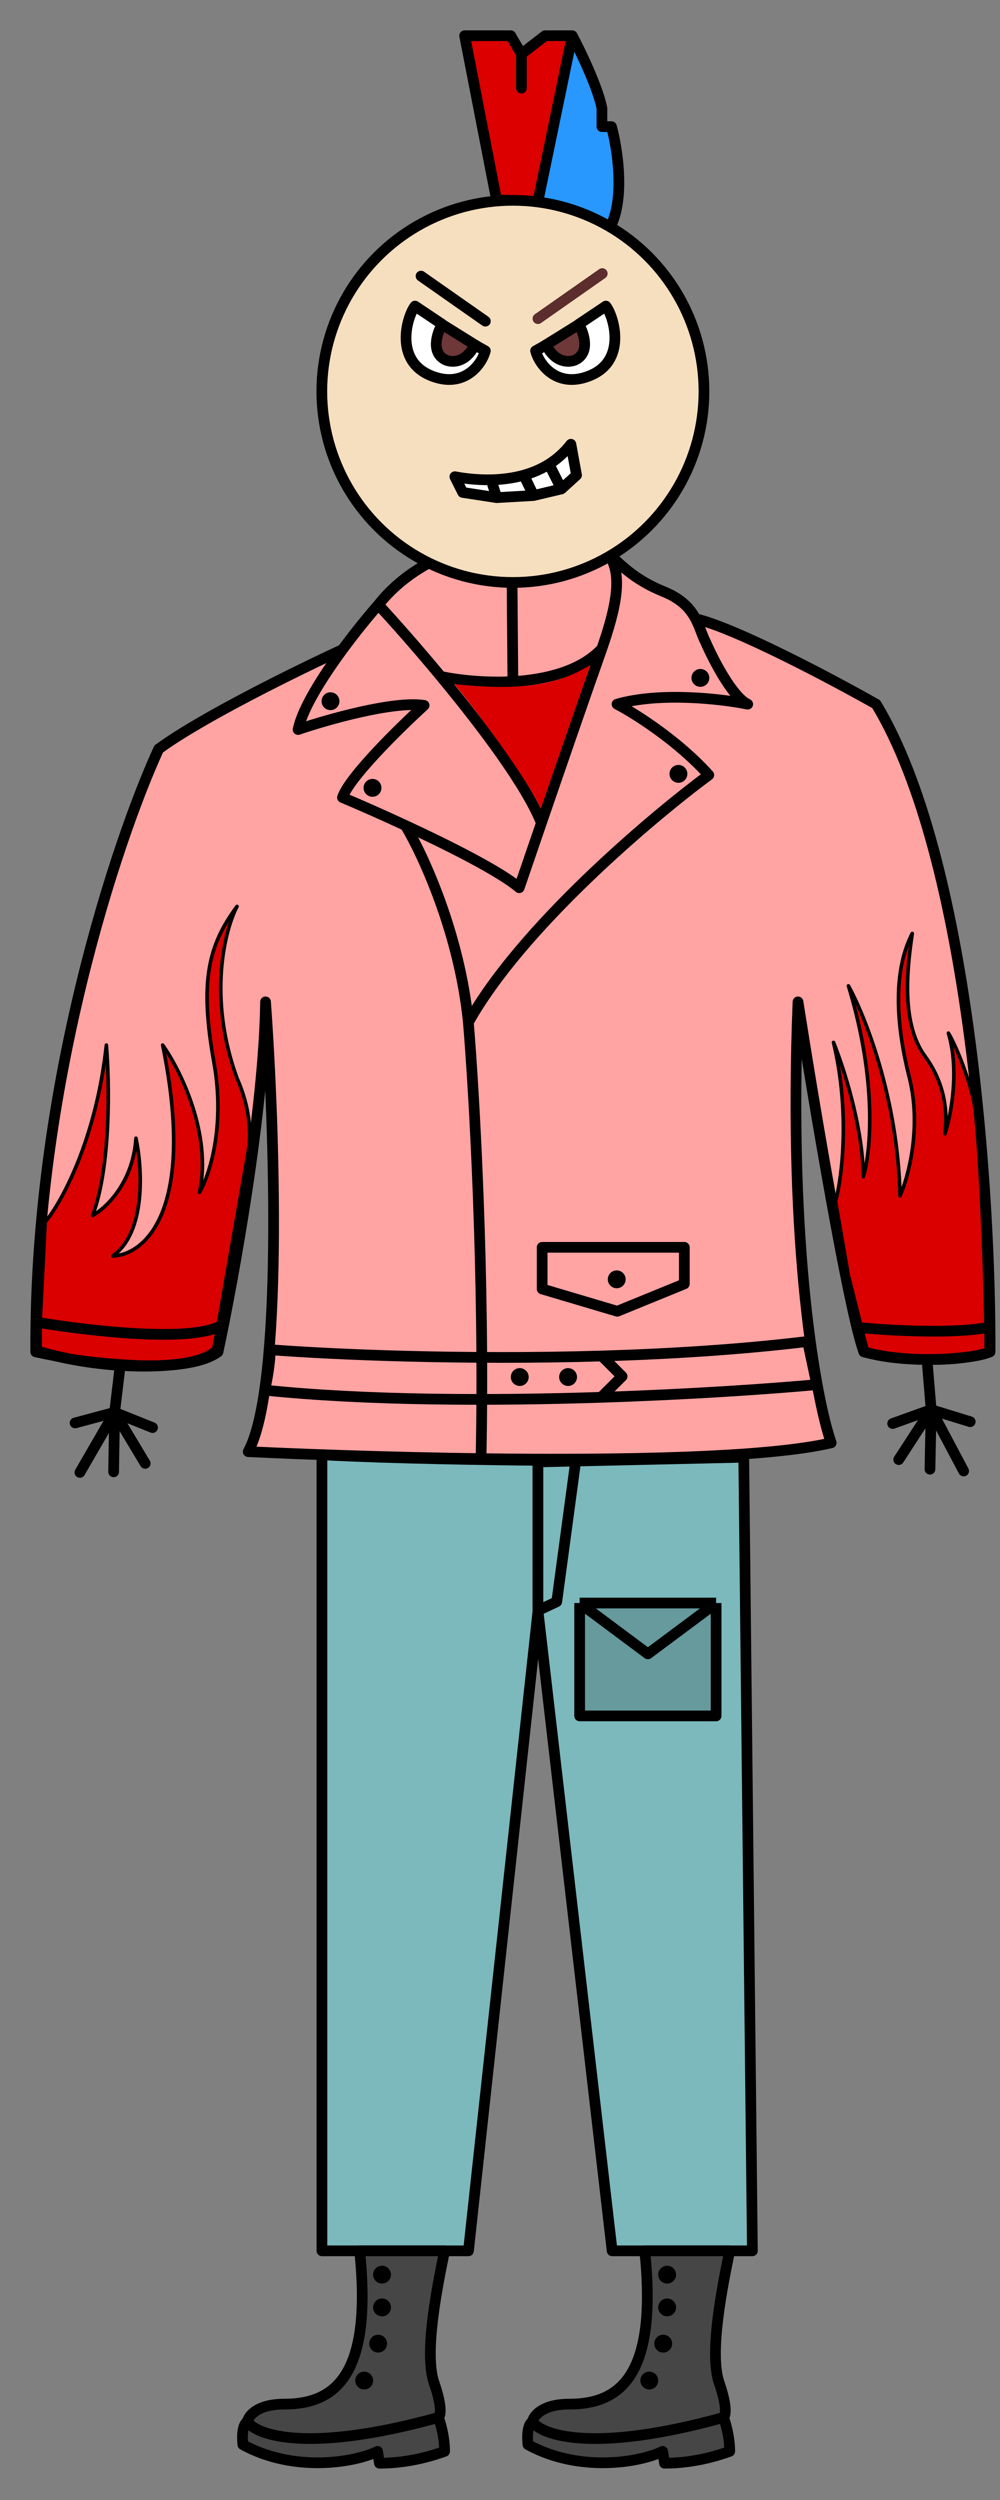 <svg width="28" height="70" viewBox="0 0 28 70" fill="none" xmlns="http://www.w3.org/2000/svg">
<rect x="0" y="0" width="28" height="70" fill="#808080" stroke="none"/>
<path d="M25.971 38.243L26.072 39.471M26.072 39.471L27.166 39.808M26.072 39.471L26.982 41.188M26.072 39.471L26.039 41.138M26.072 39.471L25.164 40.869M26.072 39.471L24.995 39.859" stroke="black" stroke-width="0.3" stroke-linecap="round"/>
<path d="M3.355 38.322L3.209 39.546M3.209 39.546L2.103 39.842M3.209 39.546L2.237 41.228M3.209 39.546L3.181 41.212M3.209 39.546L4.066 40.975M3.209 39.546L4.271 39.972" stroke="black" stroke-width="0.3" stroke-linecap="round"/>
<path d="M10.594 16.934C11.815 15.378 14.134 14.817 15.959 15.013C16.436 15.065 16.758 15.211 16.963 15.428C17.328 15.757 17.712 16.213 18.578 16.563C19.089 16.77 19.328 17.047 19.476 17.325C20.614 17.592 23.322 19.031 24.533 19.717C27.145 24.03 27.747 33.604 27.721 37.852C26.492 38.237 24.853 38.012 24.187 37.852C23.757 36.67 22.779 30.826 22.344 28.052C22.067 34.977 22.848 39.169 23.273 40.399C21.503 40.819 17.376 40.894 13.469 40.842C10.988 40.809 8.595 40.725 6.95 40.646C7.938 38.825 7.685 31.491 7.435 28.052C7.396 31.094 6.532 35.853 6.104 37.852C5.15 38.546 2.304 38.141 1.001 37.852C0.957 30.446 3.277 23.513 4.443 20.972C5.639 20.09 8.372 18.749 9.589 18.189C9.958 17.688 10.332 17.233 10.594 16.934Z" fill="#FFA3A3"/>
<path d="M10.594 16.934C11.815 15.378 14.134 14.817 15.959 15.013C16.436 15.065 16.758 15.211 16.963 15.428M10.594 16.934C11.047 17.424 11.684 18.144 12.344 18.941M10.594 16.934C10.332 17.233 9.958 17.688 9.589 18.189M16.963 15.428C17.328 15.757 17.712 16.213 18.578 16.563C19.089 16.77 19.328 17.047 19.476 17.325M16.963 15.428C17.5 15.997 17.235 17.052 16.852 18.163M13.114 28.626C14.583 25.985 18.214 22.909 19.846 21.701C18.975 20.731 17.77 19.974 17.277 19.717C18.487 19.368 20.221 19.571 20.936 19.717C20.511 19.52 19.973 18.476 19.757 17.978C19.657 17.786 19.598 17.555 19.476 17.325M13.114 28.626C12.866 26.133 11.834 23.911 11.35 23.112M13.114 28.626C13.276 30.555 13.574 35.699 13.469 40.842M15.159 23.044C14.918 23.745 14.699 24.384 14.538 24.856C14.003 24.402 12.614 23.699 11.35 23.112M15.159 23.044C15.734 21.37 16.433 19.346 16.76 18.426C16.791 18.338 16.822 18.25 16.852 18.163M15.159 23.044C14.75 22.004 13.512 20.352 12.344 18.941M12.344 18.941C13.397 19.162 15.774 19.316 16.852 18.163M11.35 23.112C10.678 22.8 10.043 22.521 9.589 22.33C9.779 21.759 11.192 20.373 11.875 19.751C11.026 19.619 9.169 20.147 8.346 20.427C8.47 19.834 9.024 18.957 9.589 18.189M9.589 18.189C8.372 18.749 5.639 20.09 4.443 20.972C3.277 23.513 0.957 30.446 1.001 37.852C2.304 38.141 5.15 38.546 6.104 37.852C6.532 35.853 7.396 31.094 7.435 28.052C7.685 31.491 7.938 38.825 6.95 40.646C8.595 40.725 10.988 40.809 13.469 40.842M19.476 17.325C20.614 17.592 23.322 19.031 24.533 19.717C27.145 24.03 27.747 33.604 27.721 37.852C26.492 38.237 24.853 38.012 24.187 37.852C23.757 36.67 22.779 30.826 22.344 28.052C22.067 34.977 22.848 39.169 23.273 40.399C21.503 40.819 17.376 40.894 13.469 40.842" stroke="black" stroke-width="0.3" stroke-linejoin="round"/>
<path d="M9.014 63.023V40.734C10.974 40.838 13.866 40.881 15.066 40.889V45.082L13.117 63.023H9.014Z" fill="#7BB9BD" stroke="black" stroke-width="0.3" stroke-linejoin="round"/>
<path d="M16.85 37.968C12.983 38.083 9.363 37.93 7.566 37.792C7.566 38.185 7.463 38.711 7.412 38.924C10.264 39.219 13.764 39.225 16.832 39.125M16.85 37.968C18.774 37.91 20.759 37.786 22.613 37.561L22.87 38.77C21.526 38.892 19.321 39.044 16.832 39.125M16.85 37.968L17.419 38.538L16.832 39.125" stroke="black" stroke-width="0.3" stroke-linejoin="round"/>
<path d="M14.338 16.316L14.361 19.131" stroke="black" stroke-width="0.3"/>
<path d="M15.062 5.621L16.051 1.144C16.229 1.294 16.648 2.401 16.835 2.936L16.882 3.533L17.144 3.614C17.461 4.355 17.231 5.739 17.077 6.339C16.685 6.065 15.571 5.746 15.062 5.621Z" fill="#2898FF" stroke="black" stroke-width="0.1"/>
<path d="M13.01 1L13.904 5.6L15.061 5.643L16.022 1H15.261L14.599 1.513L14.301 1H13.01Z" fill="#DC0000"/>
<path d="M14.599 1.513L14.301 1H13.01L13.904 5.6L15.061 5.643L16.022 1M14.599 1.513L15.261 1H16.022M14.599 1.513V2.469M16.022 1C16.25 1.429 16.736 2.437 16.854 3.03V3.546H17.121C17.278 4.115 17.497 5.459 17.121 6.288" stroke="black" stroke-width="0.3" stroke-linecap="round" stroke-linejoin="round"/>
<circle cx="14.361" cy="10.959" r="5.35" fill="#F6DFBF" stroke="black" stroke-width="0.3"/>
<path d="M16.394 9.762C16.648 9.49 16.54 8.8 16.038 9.045C15.829 9.164 15.79 9.211 15.708 9.261C15.517 9.378 15.238 9.539 15.231 9.667C15.279 9.867 15.326 9.806 15.427 9.98C15.554 10.198 16.075 10.102 16.394 9.762Z" fill="#6E3838"/>
<path d="M16.207 9.078L16.965 8.57C17.176 8.832 17.591 10.125 16.466 10.539C15.566 10.87 15.091 10.185 14.996 9.824L15.293 9.656C15.546 10.175 15.943 10.154 16.109 10.078C16.531 9.875 16.35 9.327 16.207 9.078Z" fill="white" stroke="black" stroke-width="0.3" stroke-linejoin="round"/>
<path d="M16.291 9.031L15.213 9.703" stroke="black" stroke-width="0.3"/>
<path d="M12.192 9.762C11.938 9.49 12.046 8.8 12.548 9.045C12.757 9.164 12.796 9.211 12.878 9.261C13.069 9.378 13.348 9.539 13.354 9.667C13.307 9.867 13.26 9.806 13.159 9.98C13.032 10.198 12.511 10.102 12.192 9.762Z" fill="#6E3838"/>
<path d="M12.379 9.078L11.621 8.57C11.41 8.832 10.995 10.125 12.12 10.539C13.02 10.87 13.495 10.185 13.59 9.824L13.293 9.656C13.04 10.175 12.643 10.154 12.476 10.078C12.055 9.875 12.236 9.327 12.379 9.078Z" fill="white" stroke="black" stroke-width="0.3" stroke-linejoin="round"/>
<path d="M12.295 9.031L13.373 9.703" stroke="black" stroke-width="0.3"/>
<path d="M15.985 12.439L16.143 13.305L15.72 13.69L14.941 13.875L13.908 13.934L12.956 13.788L12.736 13.348C12.986 13.395 13.348 13.442 13.752 13.434C14.044 13.427 14.357 13.392 14.667 13.305C14.909 13.237 15.148 13.138 15.372 12.997C15.596 12.856 15.804 12.673 15.985 12.439Z" fill="white"/>
<path d="M15.72 13.69L16.143 13.305L15.985 12.439C15.804 12.673 15.596 12.856 15.372 12.997M15.72 13.69L15.372 12.997M15.72 13.69L14.941 13.875M15.372 12.997C15.148 13.138 14.909 13.237 14.667 13.305M14.941 13.875L14.667 13.305M14.941 13.875L13.908 13.934M14.667 13.305C14.357 13.392 14.044 13.427 13.752 13.434M13.908 13.934L13.752 13.434M13.908 13.934L12.956 13.788L12.736 13.348C12.986 13.395 13.348 13.442 13.752 13.434" stroke="black" stroke-width="0.3" stroke-linecap="round" stroke-linejoin="round"/>
<path d="M11.789 7.731L13.59 8.993" stroke="black" stroke-width="0.3" stroke-linecap="round"/>
<path d="M16.863 7.66L15.062 8.922" stroke="#5C2D2D" stroke-width="0.3" stroke-linecap="round"/>
<path d="M2.978 29.262C2.703 31.85 1.744 33.644 1.265 34.217L1.086 37.756C1.401 37.87 2.282 38.053 3.676 38.127C5.285 38.213 5.807 37.904 5.992 37.756L6.967 32.151C7.063 31.387 6.853 30.677 6.637 30.192C5.812 27.927 6.294 26.04 6.637 25.379C5.829 26.471 5.586 27.482 5.99 29.747C6.314 31.559 5.856 32.928 5.586 33.387C5.942 31.753 5.047 29.956 4.555 29.262C5.509 33.937 4.022 35.146 3.159 35.166C4.098 34.503 3.982 32.692 3.807 31.87C3.726 33.116 2.964 33.831 2.593 34.034C3.111 32.659 3.065 30.279 2.978 29.262Z" fill="#DA0000" stroke="black" stroke-width="0.1" stroke-linejoin="round"/>
<path d="M15.18 36.091V34.925H19.161V35.949L17.284 36.716L15.18 36.091Z" stroke="black" stroke-width="0.3" stroke-linejoin="round"/>
<path d="M6.209 37.107C5.354 37.608 2.42 37.256 1.025 37.022V37.822C2.976 38.415 5.413 38.362 6.069 37.871L6.209 37.107Z" stroke="black" stroke-width="0.3"/>
<circle cx="10.43" cy="22.06" r="0.25" fill="black"/>
<circle cx="9.254" cy="19.634" r="0.25" fill="black"/>
<circle cx="19.611" cy="18.981" r="0.25" fill="black"/>
<circle cx="18.996" cy="21.668" r="0.25" fill="black"/>
<circle cx="17.268" cy="35.821" r="0.25" fill="black"/>
<circle cx="14.553" cy="38.557" r="0.25" fill="black"/>
<circle cx="15.906" cy="38.557" r="0.25" fill="black"/>
<path d="M23.338 29.187C23.797 31.108 23.586 32.942 23.395 33.643L23.752 35.704L24.271 37.768C25.632 38.229 27.044 38.06 27.613 37.867C27.613 35.776 27.416 31.491 27.26 30.801C27.11 30.138 26.767 29.27 26.555 28.927C26.872 29.986 26.623 31.247 26.459 31.745C26.5 31.385 26.574 30.492 25.898 29.57C25.184 28.595 25.433 26.917 25.543 26.137C25.064 27.067 25.023 28.435 25.461 30.172C25.811 31.561 25.433 32.959 25.2 33.484C25.144 30.756 24.214 28.427 23.756 27.604C24.577 30.29 24.376 32.284 24.173 32.945C24.159 31.539 23.611 29.854 23.338 29.187Z" fill="#DA0000" stroke="black" stroke-width="0.1" stroke-linejoin="round"/>
<path d="M27.713 37.158C26.707 37.363 24.837 37.251 23.998 37.166L24.197 37.853C25.479 38.217 27.334 38.041 27.713 37.853V37.158Z" stroke="black" stroke-width="0.3" stroke-linejoin="round"/>
<path d="M15.143 22.635C14.787 21.877 13.557 20.166 12.721 19.154C15.162 19.428 15.975 18.936 16.529 18.623L15.143 22.635Z" fill="#DA0000"/>
<path d="M20.825 40.802L21.067 63.023H17.14L15.062 45.096V40.934L16.12 40.909L20.825 40.802Z" fill="#7BB9BD"/>
<path d="M15.062 45.096L17.14 63.023H21.067L20.825 40.802L16.12 40.909M15.062 45.096V40.934L16.12 40.909M15.062 45.096L15.589 44.848L16.12 40.909" stroke="black" stroke-width="0.3" stroke-linejoin="round"/>
<path d="M10.07 63.023H12.449L12.448 63.03C12.252 63.985 11.863 65.88 12.156 66.725C12.391 67.401 12.333 67.649 12.275 67.689C12.333 67.837 12.449 68.234 12.449 68.638C12.222 68.717 11.522 68.97 10.625 68.97L10.572 68.638C9.906 68.962 8.213 69.228 6.801 68.451C6.779 68.276 6.772 67.903 6.925 67.808C6.966 67.621 7.229 67.315 7.964 67.315C9.427 67.315 10.426 66.448 10.07 63.023Z" fill="#464646"/>
<path d="M12.275 67.689C12.333 67.649 12.391 67.401 12.156 66.725C11.862 65.878 12.254 63.976 12.449 63.023H10.07C10.426 66.448 9.427 67.315 7.964 67.315C7.229 67.315 6.966 67.621 6.925 67.808M12.275 67.689C12.333 67.837 12.449 68.234 12.449 68.638C12.222 68.717 11.522 68.97 10.625 68.97L10.572 68.638C9.906 68.962 8.213 69.228 6.801 68.451C6.779 68.276 6.772 67.903 6.925 67.808M12.275 67.689C8.631 68.699 7.19 68.189 6.925 67.808" stroke="black" stroke-width="0.3" stroke-linejoin="round"/>
<circle cx="10.697" cy="63.69" r="0.25" fill="black"/>
<circle cx="10.697" cy="64.607" r="0.25" fill="black"/>
<circle cx="10.588" cy="65.622" r="0.25" fill="black"/>
<circle cx="10.197" cy="66.656" r="0.25" fill="black"/>
<path d="M18.053 63.023H20.432L20.43 63.03C20.234 63.985 19.845 65.88 20.139 66.725C20.373 67.401 20.315 67.649 20.257 67.689C20.315 67.837 20.432 68.234 20.432 68.638C20.204 68.717 19.505 68.97 18.607 68.97L18.554 68.638C17.888 68.962 16.196 69.228 14.784 68.451C14.761 68.276 14.754 67.903 14.907 67.808C14.948 67.621 15.211 67.315 15.947 67.315C17.409 67.315 18.408 66.448 18.053 63.023Z" fill="#464646"/>
<path d="M20.257 67.689C20.315 67.649 20.373 67.401 20.139 66.725C19.845 65.878 20.236 63.976 20.432 63.023H18.053C18.408 66.448 17.409 67.315 15.947 67.315C15.211 67.315 14.948 67.621 14.907 67.808M20.257 67.689C20.315 67.837 20.432 68.234 20.432 68.638C20.204 68.717 19.505 68.97 18.607 68.97L18.554 68.638C17.888 68.962 16.196 69.228 14.784 68.451C14.761 68.276 14.754 67.903 14.907 67.808M20.257 67.689C16.613 68.699 15.172 68.189 14.907 67.808" stroke="black" stroke-width="0.3" stroke-linejoin="round"/>
<circle cx="18.68" cy="63.69" r="0.25" fill="black"/>
<circle cx="18.68" cy="64.607" r="0.25" fill="black"/>
<circle cx="18.57" cy="65.622" r="0.25" fill="black"/>
<circle cx="18.18" cy="66.656" r="0.25" fill="black"/>
<path d="M16.23 48.046V44.885H20.051V48.046H16.23Z" fill="#669A9D"/>
<path d="M16.23 44.885V48.046H20.051V44.885M16.23 44.885H20.051M16.23 44.885L18.141 46.309L20.051 44.885" stroke="black" stroke-width="0.3" stroke-linejoin="round"/>
</svg>
